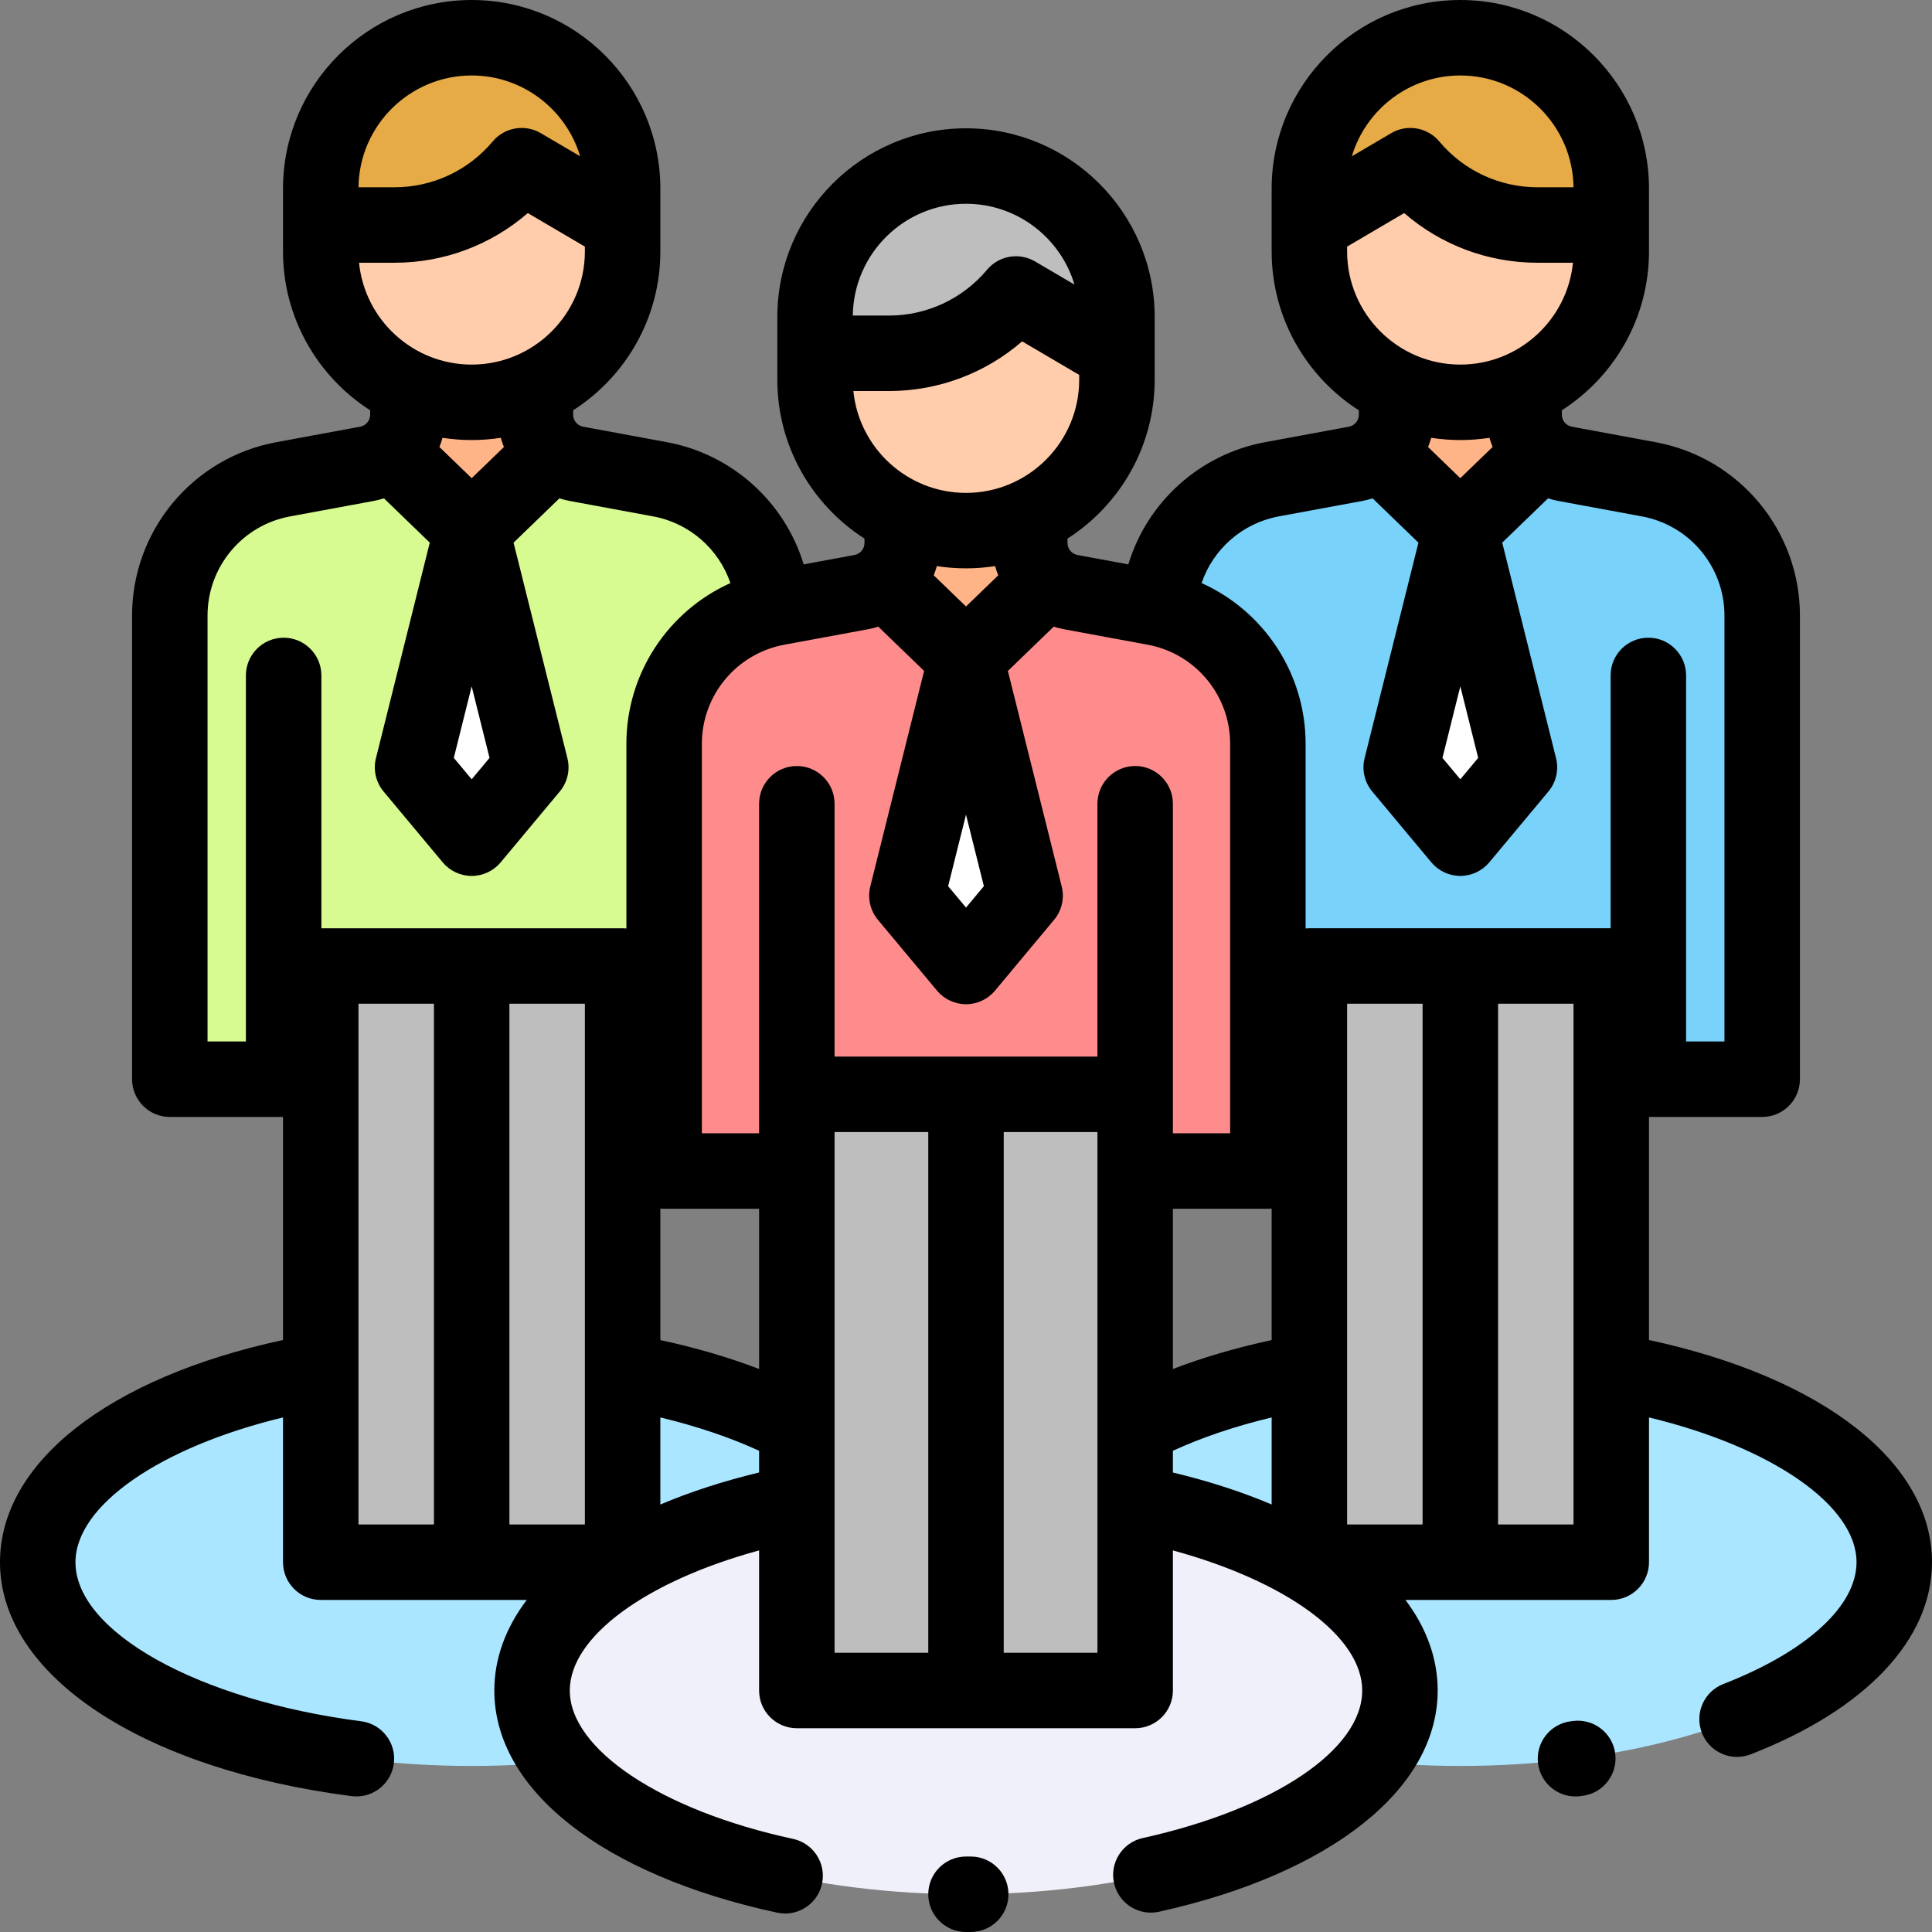 <?xml version="1.0" encoding="iso-8859-1"?>
<!-- Generator: Adobe Illustrator 19.0.0, SVG Export Plug-In . SVG Version: 6.00 Build 0)  -->
<svg version="1.1" id="Capa_1" xmlns="http://www.w3.org/2000/svg" xmlns:xlink="http://www.w3.org/1999/xlink" x="0px" y="0px"
	 viewBox="0 0 512.002 512.002" style="enable-background:new 0 0 512.002 512.002;" xml:space="preserve">
<rect x="0" y="0" width="512.002" height="512.002" fill="#808080" stroke="none"/>
<g>
	<ellipse style="fill:#AAE6FF;" cx="387" cy="414" rx="115" ry="54"/>
	<ellipse style="fill:#AAE6FF;" cx="125" cy="414" rx="115" ry="54"/>
</g>
<ellipse style="fill:#F0F0FA;" cx="256" cy="448" rx="115" ry="54"/>
<path style="fill:#FFCDAC;" d="M295.729,85.486v15.294c0,21.941-17.787,39.728-39.728,39.728l0,0l0,0
	c-21.941,0-39.728-17.787-39.728-39.728V85.486H295.729z"/>
<g>
	<path style="fill:#BEBEBE;" d="M256.001,44.001L256.001,44.001c-21.941,0-39.728,17.787-39.728,39.728v9.564h19.424
		c12.912,0,25.162-5.717,33.455-15.614l0,0l26.576,15.614v-9.564C295.729,61.788,277.942,44.001,256.001,44.001z"/>
	<rect x="211.17" y="292" style="fill:#BEBEBE;" width="89.66" height="156"/>
</g>
<path style="fill:#FFCDAC;" d="M347.274,51.486V66.78c0,21.941,17.787,39.728,39.728,39.728l0,0l0,0
	c21.941,0,39.728-17.787,39.728-39.728V51.486H347.274z"/>
<path style="fill:#E6AA46;" d="M387.002,10.001L387.002,10.001c21.941,0,39.728,17.787,39.728,39.728v9.564h-19.424
	c-12.912,0-25.162-5.717-33.455-15.614l0,0l-26.576,15.614v-9.564C347.274,27.788,365.061,10.001,387.002,10.001z"/>
<rect x="347" y="256" style="fill:#BEBEBE;" width="80" height="158"/>
<path style="fill:#78D2FA;" d="M336.001,255.723v30.278h-28.999V163.02c0-17.706,12.635-32.891,30.046-36.111l22.219-4.108
	c6.277-1.161,10.832-6.635,10.832-13.019v-6.324h33.795v6.324c0,6.384,4.555,11.858,10.833,13.019l22.228,4.109
	c17.412,3.219,30.047,18.404,30.047,36.111v122.98h-31.549v-30.278H336.001z"/>
<path style="fill:#FFB487;" d="M387.017,140.516l21.449-20.732c-2.821-2.447-4.571-6.049-4.571-10.003v-6.324H370.1v6.324
	c0,3.946-1.744,7.541-4.556,9.988L387.017,140.516z"/>
<polygon style="fill:#FFFFFF;" points="402.669,203.24 386.999,140.516 371.335,203.24 387.005,222.016 "/>
<path style="fill:#FFCDAC;" d="M164.728,51.486V66.78c0,21.941-17.787,39.728-39.728,39.728l0,0l0,0
	c-21.941,0-39.728-17.787-39.728-39.728V51.486H164.728z"/>
<path style="fill:#E6AA46;" d="M125,10.001L125,10.001c-21.941,0-39.728,17.787-39.728,39.728v9.564h19.424
	c12.912,0,25.162-5.717,33.455-15.614l0,0l26.576,15.614v-9.564C164.728,27.788,146.941,10.001,125,10.001z"/>
<rect x="85" y="256" style="fill:#BEBEBE;" width="80" height="158"/>
<path style="fill:#D7FA91;" d="M176.001,255.723v30.278H205V163.02c0-17.706-12.635-32.891-30.046-36.111l-22.219-4.108
	c-6.277-1.161-10.832-6.635-10.832-13.019v-6.324h-33.795v6.324c0,6.384-4.555,11.858-10.833,13.019l-22.228,4.109
	C57.635,130.129,45,145.314,45,163.021v122.98h31.549v-30.278H176.001z"/>
<path style="fill:#FF8C8C;" d="M211.17,289.723v20.333h-35.169V197.02c0-17.706,12.635-32.891,30.046-36.111l22.219-4.108
	c6.277-1.161,10.832-6.635,10.832-13.019v-6.324h33.795v6.324c0,6.384,4.555,11.858,10.833,13.019l22.228,4.109
	c17.412,3.219,30.047,18.404,30.047,36.111v113.035h-35.169v-20.333H211.17z"/>
<path style="fill:#FFB487;" d="M256.016,174.516l21.449-20.732c-2.821-2.447-4.571-6.049-4.571-10.003v-6.324H239.1v6.324
	c0,3.946-1.744,7.541-4.556,9.988L256.016,174.516z"/>
<polygon style="fill:#FFFFFF;" points="271.668,237.24 255.998,174.516 240.334,237.24 256.004,256.016 "/>
<path style="fill:#FFB487;" d="M124.985,140.516l-21.449-20.732c2.821-2.447,4.571-6.049,4.571-10.003v-6.324h33.794v6.324
	c0,3.946,1.744,7.541,4.556,9.988L124.985,140.516z"/>
<polygon style="fill:#FFFFFF;" points="109.333,203.24 125.003,140.516 140.667,203.24 124.997,222.016 "/>
<path d="M437.002,355.118v-59.117h30c5.523,0,10-4.478,10-10V163.132c0-22.526-16.077-41.849-38.228-45.944l-22.22-4.108
	c-1.536-0.284-2.65-1.624-2.65-3.185v-1.162c13.875-8.895,23.098-24.442,23.098-42.113V50.001c0-27.57-22.43-50-50-50
	s-50,22.43-50,50V66.62c0,17.675,9.227,33.225,23.108,42.119v1.155c0,1.562-1.115,2.902-2.651,3.186l-22.228,4.109
	c-17.207,3.181-31.174,15.769-36.214,32.381l-13.473-2.491c-1.537-0.284-2.651-1.624-2.651-3.186v-1.155
	c13.881-8.894,23.108-24.444,23.108-42.119V84.001c0-27.57-22.43-50-50-50s-50,22.43-50,50v16.619
	c0,17.67,9.222,33.217,23.098,42.113v1.162c0,1.562-1.115,2.901-2.651,3.185l-13.463,2.489c-5.04-16.612-19.007-29.199-36.214-32.38
	l-22.228-4.109c-1.536-0.284-2.651-1.624-2.651-3.186v-1.155C165.773,99.845,175,84.294,175,66.62V50.001c0-27.57-22.43-50-50-50
	s-50,22.43-50,50V66.62c0,17.67,9.222,33.217,23.098,42.113v1.162c0,1.562-1.115,2.901-2.651,3.185l-22.219,4.108
	C51.077,121.283,35,140.605,35,163.132v122.869c0,5.522,4.477,10,10,10h30v59.117c-46.265,9.965-75,32.52-75,58.883
	c0,29.887,37.443,54.8,93.172,61.992c0.435,0.056,0.866,0.083,1.292,0.083c4.953,0,9.254-3.678,9.905-8.721
	c0.707-5.478-3.161-10.491-8.638-11.198C52.558,450.586,20,432.462,20,414.001c0-15.016,22.402-30.497,55-38.364v38.364
	c0,5.522,4.477,10,10,10h54.591c-5.592,7.41-8.59,15.505-8.59,24c0,26.347,28.723,48.906,74.959,58.876
	c0.71,0.153,1.419,0.227,2.118,0.227c4.609,0,8.755-3.206,9.766-7.895c1.164-5.398-2.269-10.719-7.667-11.883
	c-34.842-7.513-59.175-23.684-59.175-39.325c0-14.263,20.208-28.947,50.169-37.126v37.126c0,5.522,4.477,10,10,10h89.662
	c5.523,0,10-4.478,10-10v-37.124c30.02,8.184,50.169,22.784,50.169,37.124c0,15.686-23.376,31.4-58.168,39.104
	c-5.392,1.194-8.795,6.533-7.602,11.926c1.033,4.664,5.167,7.84,9.754,7.84c0.716,0,1.443-0.077,2.171-0.238
	c45.548-10.087,73.844-32.553,73.844-58.632c0-8.508-2.976-16.6-8.542-24h54.543c5.523,0,10-4.478,10-10v-38.364
	c32.598,7.867,55,23.348,55,38.364c0,11.611-13.192,23.678-35.288,32.276c-5.147,2.003-7.696,7.799-5.693,12.946
	c1.54,3.955,5.318,6.376,9.322,6.376c1.206,0,2.433-0.22,3.624-0.684c30.527-11.88,48.035-30.438,48.035-50.915
	C512.002,387.638,483.267,365.083,437.002,355.118z M391.735,200.845L387,206.519l-4.731-5.672l4.734-18.952L391.735,200.845z
	 M386.999,126.722l-8.544-8.259c0.317-0.796,0.605-1.606,0.833-2.441c2.515,0.391,5.091,0.597,7.714,0.597
	c2.626,0,5.205-0.206,7.723-0.598c0.227,0.832,0.515,1.64,0.83,2.434L386.999,126.722z M387.002,20.001
	c16.418,0,29.798,13.258,29.998,29.629h-9.555c-10.069,0-19.553-4.426-26.02-12.144c-1.958-2.337-4.792-3.578-7.67-3.578
	c-1.731,0-3.479,0.449-5.06,1.378l-10.443,6.136C361.95,29.047,373.439,20.001,387.002,20.001z M357.002,65.353l15.124-8.885
	c9.734,8.445,22.214,13.162,35.319,13.162h9.406c-1.515,15.134-14.323,26.99-29.849,26.99c-16.542,0-30-13.458-30-30V65.353z
	 M338.867,136.855l22.229-4.109c0.911-0.168,1.793-0.407,2.66-0.676l12.147,11.741l-14.269,57.116
	c-0.774,3.098-0.022,6.378,2.023,8.83l15.663,18.776c1.899,2.277,4.712,3.594,7.678,3.594c0,0,0,0,0.001,0
	c2.965,0,5.778-1.316,7.678-3.593l15.67-18.775c2.046-2.452,2.798-5.733,2.024-8.831l-14.266-57.127l12.145-11.734
	c0.87,0.27,1.755,0.509,2.669,0.678l22.219,4.108c12.669,2.342,21.864,13.394,21.864,26.277v112.869h-10.169v-97
	c0-5.523-4.477-10-10-10s-10,4.477-10,10v67h-79.831c-0.338,0-0.672,0.018-1.001,0.051v-48.919c0-18.718-11.106-35.214-27.568-42.61
	C321.523,145.447,329.32,138.62,338.867,136.855z M221.17,280.001v-64.623v-2.376c0-5.523-4.477-10-10-10s-10,4.477-10,10v2.376
	v74.623v10.333h-15.169V197.132c0-12.884,9.195-23.935,21.864-26.277l22.219-4.108c0.914-0.169,1.799-0.408,2.669-0.678
	l12.145,11.734l-14.266,57.128c-0.773,3.098-0.021,6.379,2.024,8.831l15.67,18.775c1.9,2.277,4.713,3.593,7.679,3.593
	c2.966,0,5.778-1.317,7.678-3.594l15.663-18.776c2.045-2.452,2.797-5.732,2.023-8.83L267.1,177.812l12.147-11.742
	c0.867,0.269,1.749,0.507,2.661,0.676l22.228,4.109c12.669,2.342,21.865,13.393,21.865,26.277v103.201h-15.169V290v-74.623v-2.376
	c0-5.523-4.477-10-10-10s-10,4.477-10,10v2.376V280H221.17V280.001z M155,266.001v138h-20v-138H155z M175,320.283
	c0.329,0.033,0.663,0.051,1.001,0.051h25.169v42.462c-8.021-3.074-16.774-5.639-26.17-7.662L175,320.283L175,320.283z M256,215.895
	l4.735,18.952l-4.731,5.672l-4.735-5.674L256,215.895z M263.715,150.023c0.228,0.835,0.517,1.644,0.833,2.441l-8.544,8.259
	l-8.557-8.267c0.315-0.794,0.603-1.602,0.83-2.434c2.518,0.392,5.097,0.598,7.723,0.598
	C258.624,150.62,261.2,150.414,263.715,150.023z M310.832,320.334h25.169c0.338,0,0.672-0.018,1.001-0.051v34.851
	c-9.396,2.023-18.148,4.588-26.17,7.662V320.334z M357.002,266.001h20v138h-20V266.001z M256.001,130.62
	c-15.526,0-28.334-11.856-29.849-26.99h9.406c13.104,0,25.584-4.717,35.319-13.162l15.124,8.885v1.267
	C286.001,117.162,272.543,130.62,256.001,130.62z M256.001,54.001c13.563,0,25.052,9.046,28.75,21.422l-10.443-6.136
	c-4.212-2.474-9.593-1.544-12.73,2.199c-6.467,7.717-15.951,12.144-26.02,12.144h-9.555
	C226.203,67.259,239.583,54.001,256.001,54.001z M124.999,181.895l4.734,18.952l-4.731,5.672l-4.735-5.674L124.999,181.895z
	 M125.003,126.722l-8.557-8.267c0.315-0.794,0.603-1.602,0.83-2.434c2.518,0.392,5.097,0.598,7.723,0.598
	c2.623,0,5.199-0.206,7.714-0.597c0.228,0.835,0.517,1.644,0.833,2.441L125.003,126.722z M125,96.62
	c-15.526,0-28.334-11.856-29.849-26.99h9.406c13.104,0,25.584-4.717,35.319-13.162L155,65.353v1.267
	C155,83.162,141.542,96.62,125,96.62z M125,20.001c13.563,0,25.052,9.046,28.75,21.422l-10.443-6.136
	c-4.212-2.474-9.593-1.544-12.73,2.199c-6.467,7.717-15.951,12.144-26.02,12.144h-9.555C95.202,33.259,108.582,20.001,125,20.001z
	 M65.169,179.001v97H55V163.132c0-12.884,9.195-23.935,21.864-26.277l22.219-4.108c0.914-0.169,1.799-0.408,2.669-0.678
	l12.145,11.734L99.631,200.93c-0.773,3.098-0.021,6.379,2.024,8.831l15.67,18.775c1.9,2.277,4.713,3.593,7.679,3.593
	s5.778-1.317,7.678-3.594l15.663-18.776c2.045-2.452,2.797-5.732,2.023-8.83L136.1,143.812l12.147-11.741
	c0.867,0.269,1.749,0.507,2.661,0.676l22.228,4.109c9.546,1.765,17.343,8.591,20.433,17.666
	c-16.462,7.396-27.568,23.892-27.568,42.61v48.92c-0.329-0.033-0.663-0.051-1.001-0.051H85.169v-67c0-5.523-4.477-10-10-10
	S65.169,173.479,65.169,179.001z M95,266.001h20v138H95V266.001z M175,398.716v-23.078c9.671,2.32,18.438,5.282,26.17,8.833v5.754
	C191.602,392.53,182.84,395.386,175,398.716z M221.17,310.334v-10.333h24.831v138H221.17V310.334z M290.832,438.001h-24.831v-138
	h24.831v10.333V438.001z M310.832,384.471c7.732-3.551,16.499-6.512,26.17-8.833v23.064c-7.839-3.322-16.598-6.171-26.17-8.473
	V384.471z M397.002,404.001v-138h20v138H397.002z"/>
<path d="M416.853,456.081l-0.61,0.08c-5.478,0.706-9.346,5.719-8.64,11.196c0.65,5.044,4.951,8.723,9.905,8.723
	c0.426,0,0.857-0.027,1.291-0.083l0.616-0.08c5.478-0.708,9.344-5.722,8.636-11.199C427.345,459.24,422.331,455.379,416.853,456.081
	z"/>
<path d="M257.252,491.998c-0.016,0-0.032,0-0.048,0l-1.203,0.003c-5.523,0-10,4.478-10,10s4.477,10,10,10l1.297-0.003
	c5.523-0.026,9.979-4.524,9.953-10.047C267.225,496.444,262.753,491.998,257.252,491.998z"/>
<g>
</g>
<g>
</g>
<g>
</g>
<g>
</g>
<g>
</g>
<g>
</g>
<g>
</g>
<g>
</g>
<g>
</g>
<g>
</g>
<g>
</g>
<g>
</g>
<g>
</g>
<g>
</g>
<g>
</g>
</svg>
